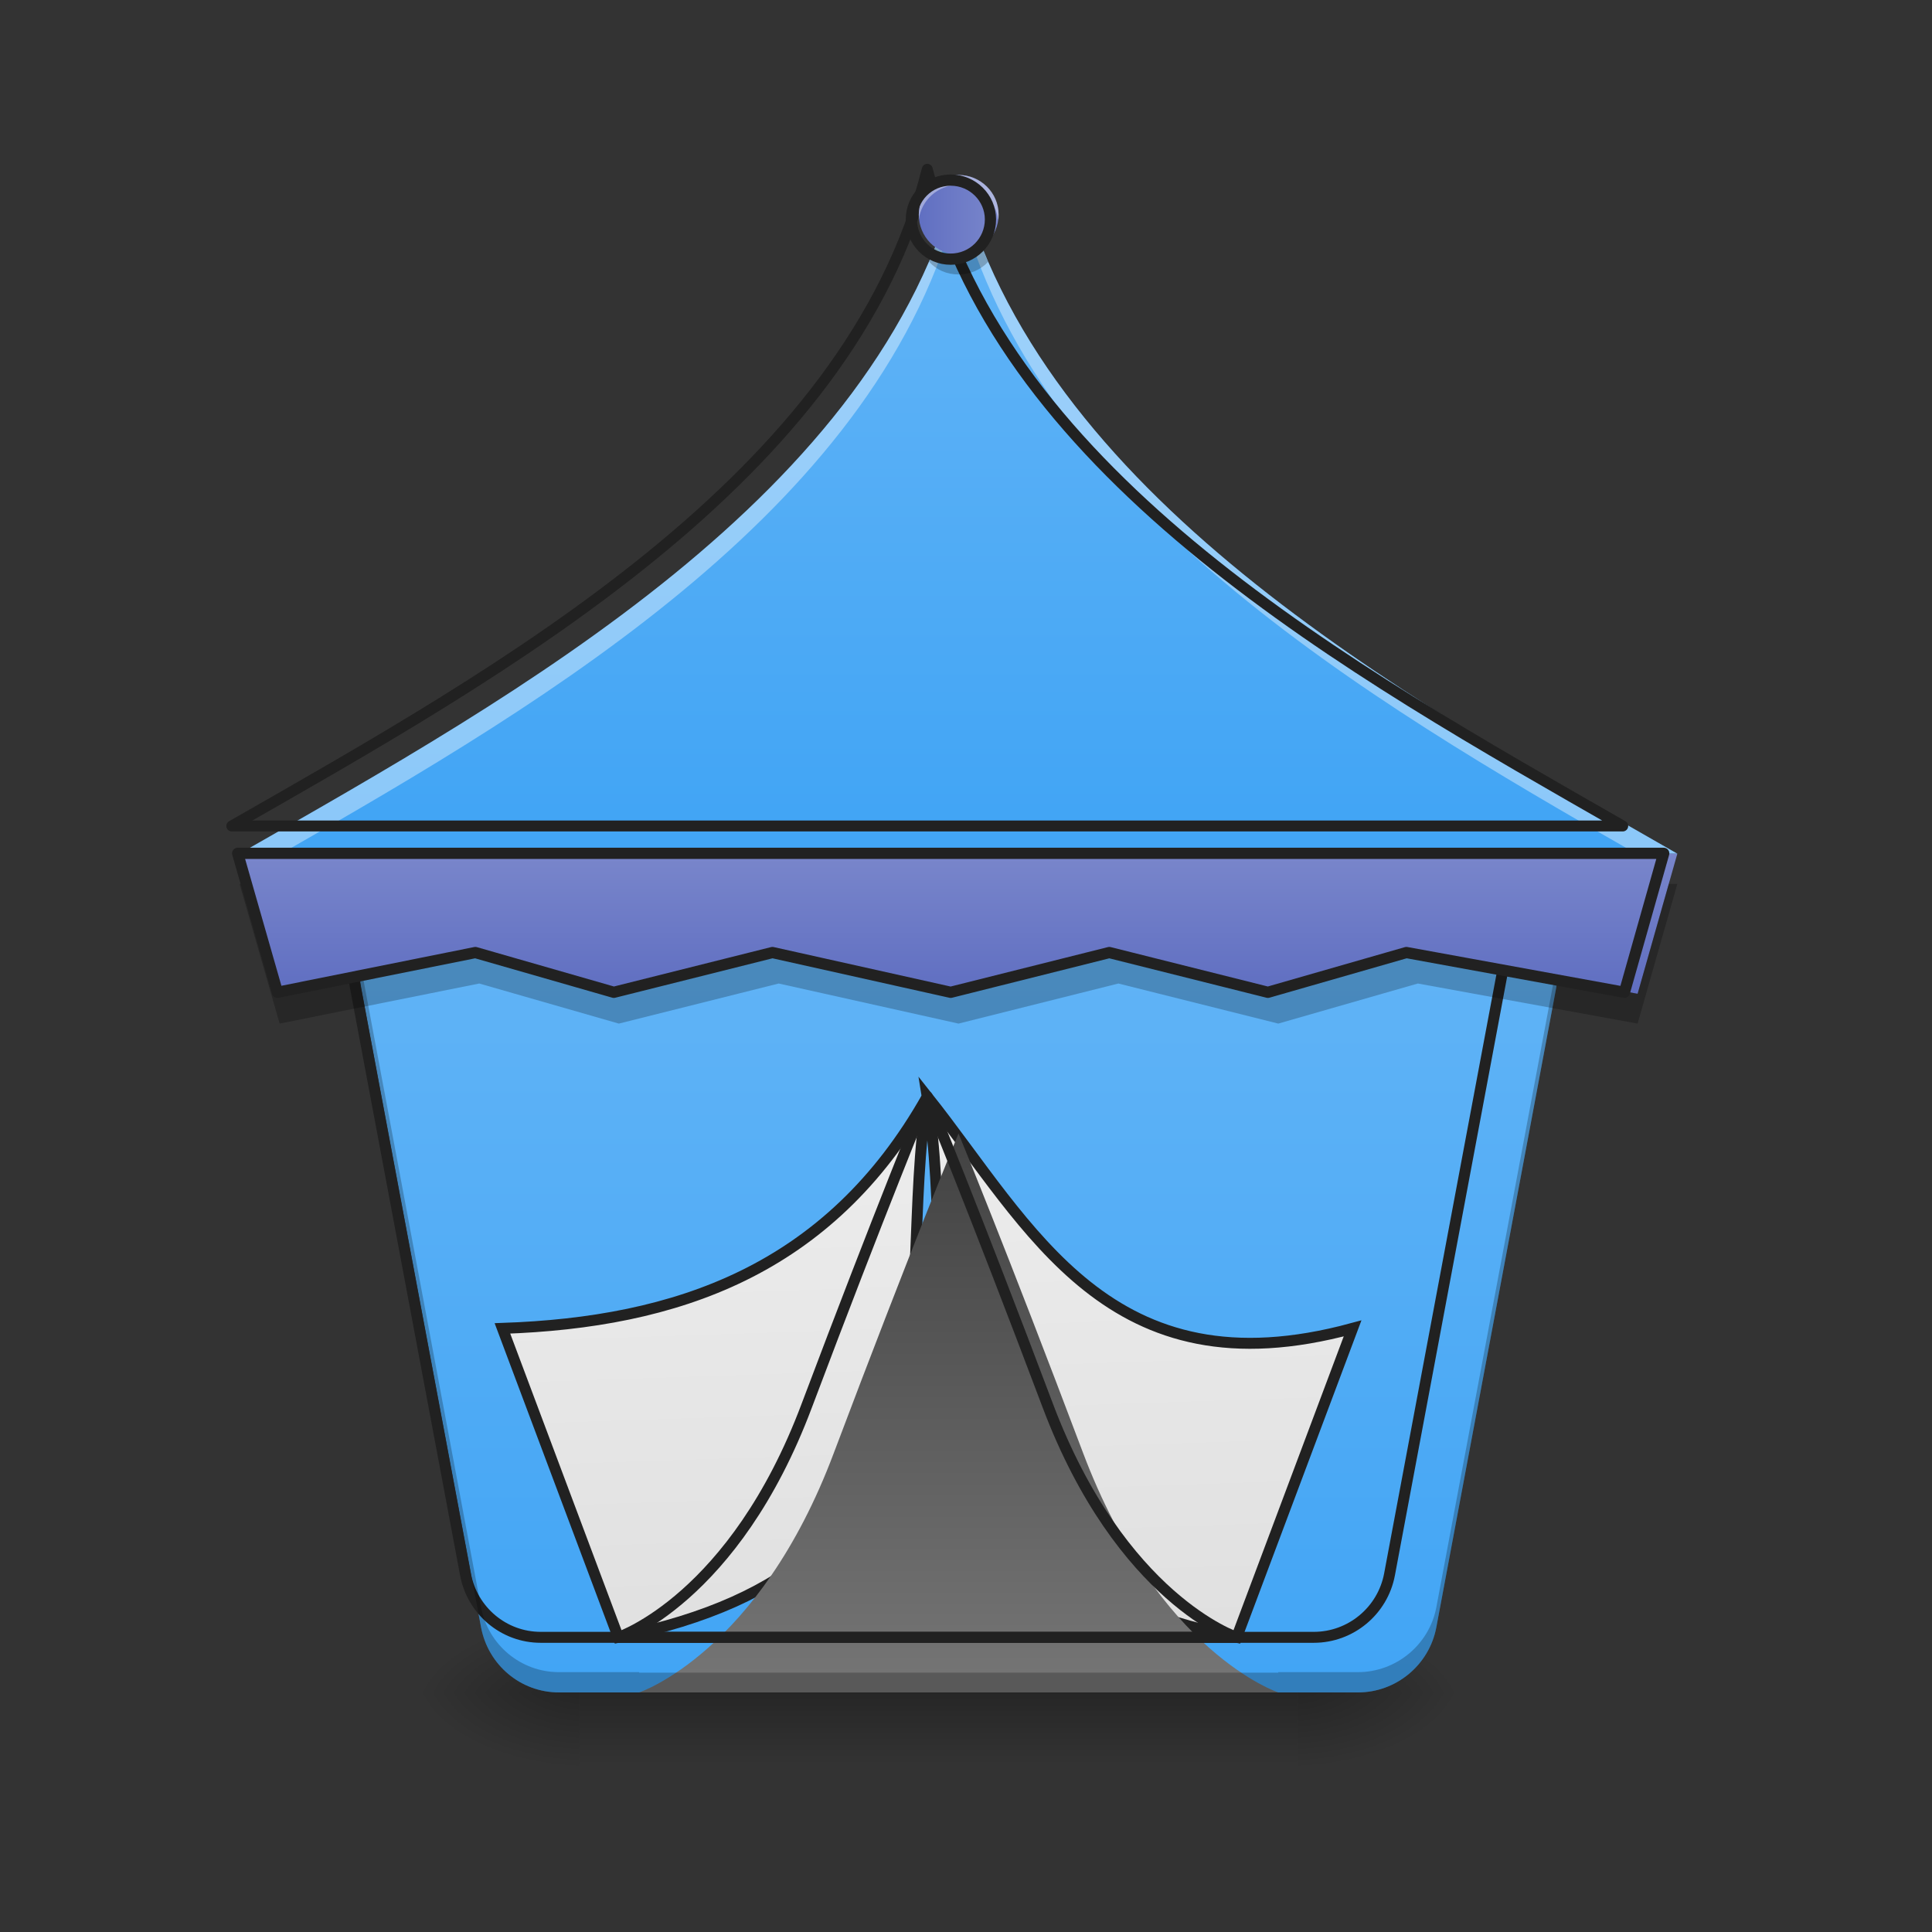 <?xml version="1.0" encoding="UTF-8"?>
<svg xmlns="http://www.w3.org/2000/svg" xmlns:xlink="http://www.w3.org/1999/xlink" width="16px" height="16px" viewBox="0 0 16 16" version="1.1">
<rect x="0" y="0" width="16" height="16" fill="#333333" stroke="none"/>
<defs>
<linearGradient id="linear0" gradientUnits="userSpaceOnUse" x1="254" y1="233.5" x2="254" y2="254.667" gradientTransform="matrix(0.031,0,0,0.031,-0,6.719)">
<stop offset="0" style="stop-color:rgb(0%,0%,0%);stop-opacity:0.275;"/>
<stop offset="1" style="stop-color:rgb(0%,0%,0%);stop-opacity:0;"/>
</linearGradient>
<radialGradient id="radial0" gradientUnits="userSpaceOnUse" cx="450.909" cy="189.579" fx="450.909" fy="189.579" r="21.167" gradientTransform="matrix(0,-0.039,-0.07,-0,23.915,31.798)">
<stop offset="0" style="stop-color:rgb(0%,0%,0%);stop-opacity:0.314;"/>
<stop offset="0.222" style="stop-color:rgb(0%,0%,0%);stop-opacity:0.275;"/>
<stop offset="1" style="stop-color:rgb(0%,0%,0%);stop-opacity:0;"/>
</radialGradient>
<radialGradient id="radial1" gradientUnits="userSpaceOnUse" cx="450.909" cy="189.579" fx="450.909" fy="189.579" r="21.167" gradientTransform="matrix(-0,0.039,0.07,0,-8.37,-3.764)">
<stop offset="0" style="stop-color:rgb(0%,0%,0%);stop-opacity:0.314;"/>
<stop offset="0.222" style="stop-color:rgb(0%,0%,0%);stop-opacity:0.275;"/>
<stop offset="1" style="stop-color:rgb(0%,0%,0%);stop-opacity:0;"/>
</radialGradient>
<radialGradient id="radial2" gradientUnits="userSpaceOnUse" cx="450.909" cy="189.579" fx="450.909" fy="189.579" r="21.167" gradientTransform="matrix(-0,-0.039,0.07,-0,-8.37,31.798)">
<stop offset="0" style="stop-color:rgb(0%,0%,0%);stop-opacity:0.314;"/>
<stop offset="0.222" style="stop-color:rgb(0%,0%,0%);stop-opacity:0.275;"/>
<stop offset="1" style="stop-color:rgb(0%,0%,0%);stop-opacity:0;"/>
</radialGradient>
<radialGradient id="radial3" gradientUnits="userSpaceOnUse" cx="450.909" cy="189.579" fx="450.909" fy="189.579" r="21.167" gradientTransform="matrix(0,0.039,-0.07,0,23.915,-3.764)">
<stop offset="0" style="stop-color:rgb(0%,0%,0%);stop-opacity:0.314;"/>
<stop offset="0.222" style="stop-color:rgb(0%,0%,0%);stop-opacity:0.275;"/>
<stop offset="1" style="stop-color:rgb(0%,0%,0%);stop-opacity:0;"/>
</radialGradient>
<linearGradient id="linear1" gradientUnits="userSpaceOnUse" x1="960" y1="1735.118" x2="960" y2="895.118" gradientTransform="matrix(0.008,0,0,0.008,0,0)">
<stop offset="0" style="stop-color:rgb(25.882%,64.706%,96.078%);stop-opacity:1;"/>
<stop offset="1" style="stop-color:rgb(39.216%,70.98%,96.471%);stop-opacity:1;"/>
</linearGradient>
<linearGradient id="linear2" gradientUnits="userSpaceOnUse" x1="259.292" y1="233.5" x2="254" y2="74.75" gradientTransform="matrix(3.78,0,0,3.78,0,812.598)">
<stop offset="0" style="stop-color:rgb(87.843%,87.843%,87.843%);stop-opacity:1;"/>
<stop offset="1" style="stop-color:rgb(93.333%,93.333%,93.333%);stop-opacity:1;"/>
</linearGradient>
<linearGradient id="linear3" gradientUnits="userSpaceOnUse" x1="264.583" y1="233.5" x2="264.583" y2="85.333" gradientTransform="matrix(0.031,0,0,0.031,0,6.719)">
<stop offset="0" style="stop-color:rgb(45.882%,45.882%,45.882%);stop-opacity:1;"/>
<stop offset="1" style="stop-color:rgb(25.882%,25.882%,25.882%);stop-opacity:1;"/>
</linearGradient>
<linearGradient id="linear4" gradientUnits="userSpaceOnUse" x1="254" y1="0.667" x2="254" y2="-168.667" gradientTransform="matrix(0.031,0,0,0.031,0,6.719)">
<stop offset="0" style="stop-color:rgb(25.882%,64.706%,96.078%);stop-opacity:1;"/>
<stop offset="1" style="stop-color:rgb(39.216%,70.98%,96.471%);stop-opacity:1;"/>
</linearGradient>
<linearGradient id="linear5" gradientUnits="userSpaceOnUse" x1="241.917" y1="-158.083" x2="266.083" y2="-158.083" gradientTransform="matrix(0.031,0,0,0.031,0,6.719)">
<stop offset="0" style="stop-color:rgb(36.078%,41.961%,75.294%);stop-opacity:1;"/>
<stop offset="1" style="stop-color:rgb(47.451%,52.549%,79.608%);stop-opacity:1;"/>
</linearGradient>
<linearGradient id="linear6" gradientUnits="userSpaceOnUse" x1="254" y1="53.583" x2="254" y2="11.25" gradientTransform="matrix(0.031,0,0,0.031,0,6.719)">
<stop offset="0" style="stop-color:rgb(36.078%,41.961%,75.294%);stop-opacity:1;"/>
<stop offset="1" style="stop-color:rgb(47.451%,52.549%,79.608%);stop-opacity:1;"/>
</linearGradient>
</defs>
<g id="surface1">
<path style=" stroke:none;fill-rule:nonzero;fill:url(#linear0);" d="M 4.797 14.016 L 10.75 14.016 L 10.75 14.68 L 4.797 14.68 Z M 4.797 14.016 "/>
<path style=" stroke:none;fill-rule:nonzero;fill:url(#radial0);" d="M 10.75 14.016 L 12.074 14.016 L 12.074 13.355 L 10.75 13.355 Z M 10.75 14.016 "/>
<path style=" stroke:none;fill-rule:nonzero;fill:url(#radial1);" d="M 4.797 14.016 L 3.473 14.016 L 3.473 14.68 L 4.797 14.68 Z M 4.797 14.016 "/>
<path style=" stroke:none;fill-rule:nonzero;fill:url(#radial2);" d="M 4.797 14.016 L 3.473 14.016 L 3.473 13.355 L 4.797 13.355 Z M 4.797 14.016 "/>
<path style=" stroke:none;fill-rule:nonzero;fill:url(#radial3);" d="M 10.75 14.016 L 12.074 14.016 L 12.074 14.68 L 10.75 14.68 Z M 10.75 14.016 "/>
<path style=" stroke:none;fill-rule:nonzero;fill:url(#linear1);" d="M 5.293 7.402 L 5.293 7.406 L 3.637 7.406 C 3.227 7.406 2.914 7.781 2.992 8.184 L 3.984 13.477 C 4.043 13.789 4.312 14.016 4.629 14.016 L 11.246 14.016 C 11.562 14.016 11.836 13.789 11.895 13.477 L 12.887 8.184 C 12.961 7.781 12.648 7.406 12.238 7.406 L 10.586 7.406 L 10.586 7.402 Z M 5.293 7.402 "/>
<path style="fill-rule:nonzero;fill:url(#linear2);stroke-width:11.339;stroke-linecap:round;stroke-linejoin:miter;stroke:rgb(12.941%,12.941%,12.941%);stroke-opacity:1;stroke-miterlimit:4;" d="M 959.908 1135.167 C 995.338 1351.525 906.528 1619.845 1280.193 1694.956 L 1400.181 1375.144 C 1147.922 1443.642 1067.142 1270.272 959.908 1135.167 Z M 959.908 1135.167 C 858.343 1315.622 699.618 1369.003 520.108 1375.144 L 640.096 1694.956 C 1013.289 1619.845 924.951 1351.525 959.908 1135.167 Z M 959.908 1135.167 " transform="matrix(0.008,0,0,0.008,0,0)"/>
<path style=" stroke:none;fill-rule:nonzero;fill:url(#linear3);" d="M 7.938 9.387 C 7.938 9.387 7.539 10.352 6.906 12.031 C 6.285 13.688 5.293 14.016 5.293 14.016 L 10.586 14.016 C 10.586 14.016 9.594 13.688 8.969 12.031 C 8.336 10.352 7.938 9.387 7.938 9.387 Z M 7.938 9.387 "/>
<path style="fill:none;stroke-width:11.339;stroke-linecap:round;stroke-linejoin:round;stroke:rgb(12.941%,12.941%,12.941%);stroke-opacity:1;stroke-miterlimit:4;" d="M 640.096 895.19 L 640.096 895.663 L 439.801 895.663 C 390.199 895.663 352.407 941.013 361.855 989.669 L 481.844 1629.766 C 488.93 1667.557 521.525 1694.956 559.789 1694.956 L 1360.028 1694.956 C 1398.292 1694.956 1431.359 1667.557 1438.445 1629.766 L 1558.434 989.669 C 1567.409 941.013 1529.618 895.663 1480.016 895.663 L 1280.193 895.663 L 1280.193 895.19 Z M 640.096 895.19 " transform="matrix(0.008,0,0,0.008,0,0)"/>
<path style=" stroke:none;fill-rule:nonzero;fill:rgb(0%,0%,0%);fill-opacity:0.235;" d="M 2.984 7.98 C 2.977 8.047 2.977 8.113 2.992 8.184 L 3.984 13.477 C 4.043 13.789 4.312 14.016 4.629 14.016 L 11.246 14.016 C 11.562 14.016 11.836 13.789 11.895 13.477 L 12.887 8.184 C 12.898 8.113 12.898 8.047 12.891 7.98 C 12.891 7.992 12.887 8.008 12.887 8.02 L 11.895 13.312 C 11.836 13.621 11.562 13.848 11.246 13.848 L 10.586 13.848 L 10.586 13.852 L 5.293 13.852 L 5.293 13.848 L 4.629 13.848 C 4.312 13.848 4.043 13.621 3.984 13.312 L 2.992 8.02 C 2.988 8.008 2.988 7.992 2.984 7.98 Z M 2.984 7.98 "/>
<path style=" stroke:none;fill-rule:nonzero;fill:url(#linear4);" d="M 7.938 1.449 C 7.277 4.094 4.301 5.746 1.984 7.07 L 13.891 7.07 C 11.578 5.746 8.602 4.094 7.938 1.449 Z M 7.938 1.449 "/>
<path style=" stroke:none;fill-rule:nonzero;fill:rgb(100%,100%,100%);fill-opacity:0.392;" d="M 7.938 1.449 C 7.277 4.094 4.301 5.746 1.984 7.07 L 2.328 7.07 C 4.586 5.781 7.309 4.16 7.938 1.645 C 8.566 4.16 11.293 5.781 13.551 7.07 L 13.891 7.07 C 11.578 5.746 8.602 4.094 7.938 1.449 Z M 7.938 1.449 "/>
<path style="fill:none;stroke-width:11.339;stroke-linecap:butt;stroke-linejoin:round;stroke:rgb(12.941%,12.941%,12.941%);stroke-opacity:1;stroke-miterlimit:4;" d="M 959.908 1135.167 C 959.908 1135.167 911.724 1251.849 835.196 1454.979 C 760.085 1655.275 640.096 1694.956 640.096 1694.956 L 1280.193 1694.956 C 1280.193 1694.956 1160.204 1655.275 1084.621 1454.979 C 1008.093 1251.849 959.908 1135.167 959.908 1135.167 Z M 959.908 1135.167 " transform="matrix(0.008,0,0,0.008,0,0)"/>
<path style="fill:none;stroke-width:11.339;stroke-linecap:round;stroke-linejoin:round;stroke:rgb(12.941%,12.941%,12.941%);stroke-opacity:1;stroke-miterlimit:4;" d="M 959.908 175.259 C 880.073 495.071 520.108 694.894 239.977 855.037 L 1679.84 855.037 C 1400.181 694.894 1040.216 495.071 959.908 175.259 Z M 959.908 175.259 " transform="matrix(0.008,0,0,0.008,0,0)"/>
<path style=" stroke:none;fill-rule:nonzero;fill:url(#linear5);" d="M 7.938 1.449 C 8.121 1.449 8.27 1.598 8.27 1.777 C 8.27 1.961 8.121 2.109 7.938 2.109 C 7.754 2.109 7.609 1.961 7.609 1.777 C 7.609 1.598 7.754 1.449 7.938 1.449 Z M 7.938 1.449 "/>
<path style=" stroke:none;fill-rule:nonzero;fill:rgb(0%,0%,0%);fill-opacity:0.235;" d="M 7.742 2.047 C 7.727 2.086 7.711 2.129 7.695 2.168 C 7.754 2.234 7.84 2.273 7.938 2.273 C 8.035 2.273 8.121 2.234 8.184 2.168 C 8.164 2.129 8.148 2.086 8.133 2.047 C 8.078 2.086 8.012 2.109 7.938 2.109 C 7.867 2.109 7.797 2.086 7.742 2.047 Z M 7.742 2.047 "/>
<path style=" stroke:none;fill-rule:nonzero;fill:rgb(100%,100%,100%);fill-opacity:0.392;" d="M 7.938 1.449 C 7.754 1.449 7.609 1.594 7.609 1.777 C 7.609 1.793 7.609 1.809 7.609 1.82 C 7.629 1.656 7.77 1.531 7.938 1.531 C 8.109 1.531 8.246 1.656 8.266 1.82 C 8.27 1.809 8.27 1.793 8.27 1.777 C 8.27 1.594 8.121 1.449 7.938 1.449 Z M 7.938 1.449 "/>
<path style="fill:none;stroke-width:3;stroke-linecap:round;stroke-linejoin:round;stroke:rgb(12.941%,12.941%,12.941%);stroke-opacity:1;stroke-miterlimit:4;" d="M 253.976 -168.629 C 259.85 -168.629 264.6 -163.88 264.6 -158.13 C 264.6 -152.256 259.85 -147.506 253.976 -147.506 C 248.101 -147.506 243.477 -152.256 243.477 -158.13 C 243.477 -163.88 248.101 -168.629 253.976 -168.629 Z M 253.976 -168.629 " transform="matrix(0.031,0,0,0.031,0,6.719)"/>
<path style=" stroke:none;fill-rule:nonzero;fill:url(#linear6);" d="M 1.984 7.07 L 2.316 8.23 L 3.969 7.898 L 5.125 8.23 L 6.449 7.898 L 7.938 8.23 L 9.262 7.898 L 10.586 8.23 L 11.742 7.898 L 13.562 8.23 L 13.891 7.07 Z M 1.984 7.07 "/>
<path style=" stroke:none;fill-rule:nonzero;fill:rgb(0%,0%,0%);fill-opacity:0.235;" d="M 1.984 7.32 L 2.316 8.477 L 3.969 8.145 L 5.125 8.477 L 6.449 8.145 L 7.938 8.477 L 9.262 8.145 L 10.586 8.477 L 11.742 8.145 L 13.562 8.477 L 13.891 7.32 L 13.82 7.32 L 13.562 8.23 L 11.742 7.898 L 10.586 8.23 L 9.262 7.898 L 7.938 8.23 L 6.449 7.898 L 5.125 8.23 L 3.969 7.898 L 2.316 8.23 L 2.055 7.32 Z M 1.984 7.32 "/>
<path style="fill:none;stroke-width:3;stroke-linecap:round;stroke-linejoin:round;stroke:rgb(12.941%,12.941%,12.941%);stroke-opacity:1;stroke-miterlimit:4;" d="M 63.494 11.228 L 74.118 48.35 L 126.988 37.726 L 163.984 48.35 L 206.355 37.726 L 253.976 48.35 L 296.347 37.726 L 338.718 48.35 L 375.714 37.726 L 433.959 48.35 L 444.458 11.228 Z M 63.494 11.228 " transform="matrix(0.031,0,0,0.031,0,6.719)"/>
</g>
</svg>

